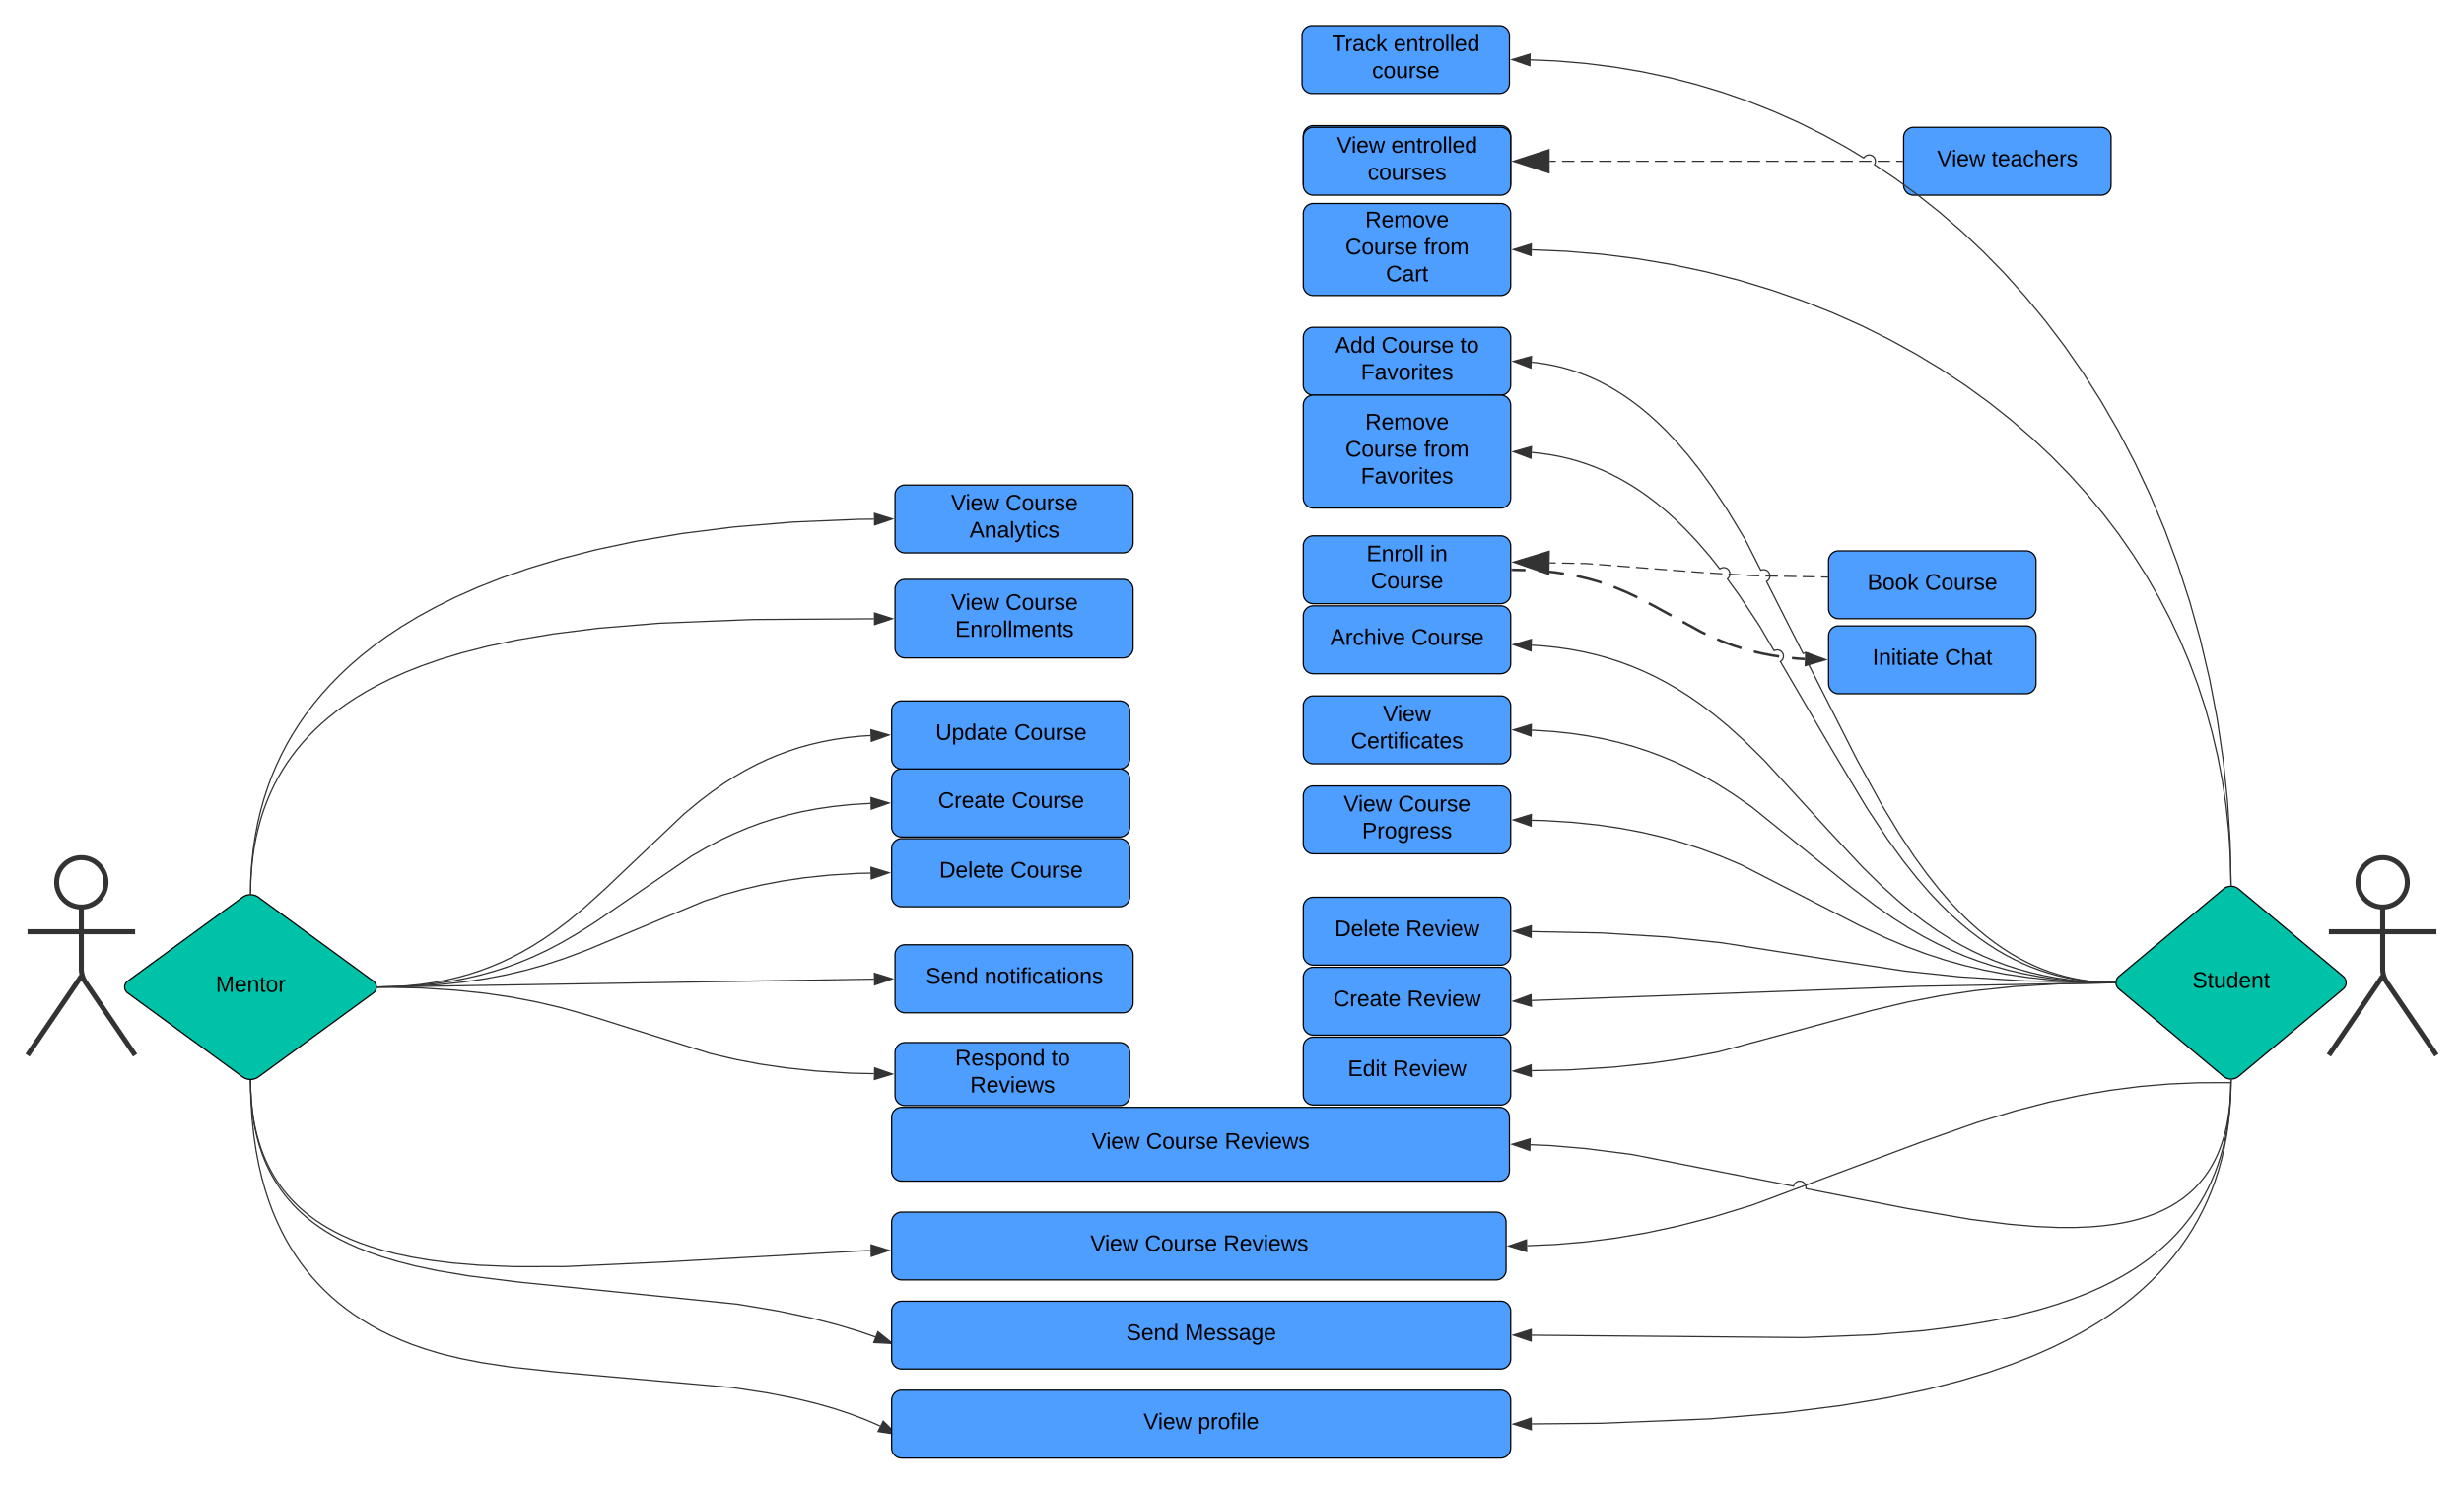 <svg xmlns="http://www.w3.org/2000/svg" xmlns:xlink="http://www.w3.org/1999/xlink" xmlns:lucid="lucid" width="1970.04" height="1189.7"><g transform="translate(-1438 -739.5)" lucid:page-tab-id=".Q4MUjXso07N"><path d="M1000 500h2500v1500H1000z" fill="#fff"/><path d="M1522.77 1445.06c0 10.9-8.85 19.75-19.75 19.75s-19.75-8.84-19.75-19.74c0-10.9 8.84-19.75 19.75-19.75 10.9 0 19.75 8.85 19.75 19.76z" stroke="#333" stroke-width="4" fill="#fff"/><path d="M1503.02 1464.8v49.3a19.48 19.48 0 0 0 3.37 10.97l39.64 58.24m-43.02-63.2l-43.02 63.2m0-98.74h86.04" stroke="#333" stroke-width="4" fill="none"/><path d="M1460 1431.3a6 6 0 0 1 6-6h74.04a6 6 0 0 1 6 6v168a6 6 0 0 1-6 6H1466a6 6 0 0 1-6-6z" fill="none"/><path d="M3362.77 1445.06c0 10.9-8.84 19.75-19.75 19.75-10.9 0-19.75-8.84-19.75-19.74 0-10.9 8.84-19.75 19.75-19.75 10.9 0 19.75 8.85 19.75 19.76z" stroke="#333" stroke-width="4" fill="#fff"/><path d="M3343.02 1464.8v49.3a19.48 19.48 0 0 0 3.37 10.97l39.64 58.24m-43.02-63.2l-43.02 63.2m0-98.74h86.04" stroke="#333" stroke-width="4" fill="none"/><path d="M3300 1431.3a6 6 0 0 1 6-6h74.04a6 6 0 0 1 6 6v168a6 6 0 0 1-6 6H3306a6 6 0 0 1-6-6z" fill="none"/><path d="M1631.83 1457.05a10.95 10.95 0 0 1 12.92 0l91.78 67.05a5.84 5.84 0 0 1 0 9.44l-91.78 67.05a10.95 10.95 0 0 1-12.92 0l-91.78-67.06a5.84 5.84 0 0 1 0-9.44z" stroke="#000" fill="#00c2a8"/><use xlink:href="#a" transform="matrix(1,0,0,1,1585.943,1490.574) translate(24.55 42.1)"/><path d="M2150.9 1362.4a8 8 0 0 1 8-8h174.34a8 8 0 0 1 8 8v38.4a8 8 0 0 1-8 8H2158.9a8 8 0 0 1-8-8z" stroke="#000" fill="#4d9eff"/><use xlink:href="#b" transform="matrix(1,0,0,1,2170.889,1354.405) translate(17.1 31.1)"/><use xlink:href="#c" transform="matrix(1,0,0,1,2170.889,1354.405) translate(76 31.1)"/><path d="M2150.9 1308a8 8 0 0 1 8-8h174.34a8 8 0 0 1 8 8v38.4a8 8 0 0 1-8 8H2158.9a8 8 0 0 1-8-8z" stroke="#000" fill="#4d9eff"/><use xlink:href="#d" transform="matrix(1,0,0,1,2170.889,1300) translate(15.075 31.1)"/><use xlink:href="#c" transform="matrix(1,0,0,1,2170.889,1300) translate(78.025 31.1)"/><path d="M2150.9 1418.15a8 8 0 0 1 8-8h174.34a8 8 0 0 1 8 8v38.4a8 8 0 0 1-8 8H2158.9a8 8 0 0 1-8-8z" stroke="#000" fill="#4d9eff"/><use xlink:href="#e" transform="matrix(1,0,0,1,2170.889,1410.152) translate(18.1 31.1)"/><use xlink:href="#c" transform="matrix(1,0,0,1,2170.889,1410.152) translate(75 31.1)"/><path d="M2150.9 1716.8a8 8 0 0 1 8-8h475.24a8 8 0 0 1 8 8V1755a8 8 0 0 1-8 8H2158.9a8 8 0 0 1-8-8z" stroke="#000" fill="#4d9eff"/><use xlink:href="#f" transform="matrix(1,0,0,1,2170.889,1708.785) translate(138.85 31.1)"/><use xlink:href="#g" transform="matrix(1,0,0,1,2170.889,1708.785) translate(182.4 31.1)"/><use xlink:href="#h" transform="matrix(1,0,0,1,2170.889,1708.785) translate(245.3 31.1)"/><path d="M2153.6 1581.2a8 8 0 0 1 8-8h171.64a8 8 0 0 1 8 8v34.4a8 8 0 0 1-8 8H2161.6a8 8 0 0 1-8-8z" stroke="#000" fill="#4d9eff"/><use xlink:href="#i" transform="matrix(1,0,0,1,2173.593,1573.191) translate(28.025 18.3)"/><use xlink:href="#j" transform="matrix(1,0,0,1,2173.593,1573.191) translate(104.975 18.3)"/><use xlink:href="#h" transform="matrix(1,0,0,1,2173.593,1573.191) translate(40.075 39.9)"/><path d="M2153.6 1210.83a8 8 0 0 1 8-8h174.34a8 8 0 0 1 8 8v46.78a8 8 0 0 1-8 8H2161.6a8 8 0 0 1-8-8z" stroke="#000" fill="#4d9eff"/><use xlink:href="#f" transform="matrix(1,0,0,1,2173.593,1202.834) translate(24.775 24.3)"/><use xlink:href="#k" transform="matrix(1,0,0,1,2173.593,1202.834) translate(68.325 24.3)"/><use xlink:href="#l" transform="matrix(1,0,0,1,2173.593,1202.834) translate(28.1 45.9)"/><path d="M2153.6 1503a8 8 0 0 1 8-8h174.34a8 8 0 0 1 8 8v38.4a8 8 0 0 1-8 8H2161.6a8 8 0 0 1-8-8z" stroke="#000" fill="#4d9eff"/><use xlink:href="#m" transform="matrix(1,0,0,1,2173.593,1495) translate(4.575 31.1)"/><use xlink:href="#n" transform="matrix(1,0,0,1,2173.593,1495) translate(51.575 31.1)"/><path d="M2153.6 1135.37a8 8 0 0 1 8-8h174.34a8 8 0 0 1 8 8v38.24a8 8 0 0 1-8 8H2161.6a8 8 0 0 1-8-8z" stroke="#000" fill="#4d9eff"/><use xlink:href="#f" transform="matrix(1,0,0,1,2173.593,1127.371) translate(24.775 20.3)"/><use xlink:href="#k" transform="matrix(1,0,0,1,2173.593,1127.371) translate(68.325 20.3)"/><use xlink:href="#o" transform="matrix(1,0,0,1,2173.593,1127.371) translate(39.55 41.9)"/><path d="M1638.3 1603.7l.2 9.06.53 8.64.83 7.87 1.06 7.2 1.27 6.67 1.44 6.18 1.6 5.78 1.77 5.42 1.9 5.1 2.04 4.86 2.17 4.6 2.32 4.42 2.44 4.23 2.6 4.08 2.73 3.95 2.9 3.83 3.08 3.72 3.28 3.65 3.5 3.57 3.74 3.52 4.02 3.46 4.34 3.44 4.7 3.4 5.1 3.4 5.6 3.4 6.2 3.4 6.9 3.4 7.73 3.45 8.8 3.48 10.18 3.54 12 3.6 14.5 3.73 18.32 3.87 24.83 4.17 40.75 5.04 173.8 17.53 32.68 5.5 25.58 5.4 21.3 5.47 18.32 5.52 12.42 4.32" stroke="#333" stroke-linejoin="round" fill="none"/><path d="M1638.3 1603.2l.47-.03v.54l-.94.03v-.56z" stroke="#333" stroke-width=".05" fill="#333"/><path d="M2151.58 1813.83l-14.98-.74 3.3-8.67z" stroke="#333" fill="#333"/><path d="M1638.3 1453.93l.2-9.93.62-9.7.95-9.06 1.25-8.5 1.53-8.03 1.8-7.6 2-7.24 2.25-6.9 2.47-6.64 2.68-6.4 2.9-6.15 3.13-5.98 3.35-5.82 3.6-5.66 3.85-5.55 4.13-5.44 4.44-5.35 4.75-5.28 5.1-5.22 5.53-5.18 5.97-5.15 6.48-5.13 7.05-5.13 7.7-5.13 8.5-5.13 9.36-5.15 10.4-5.17 11.65-5.18 13.15-5.2 14.97-5.2 17.24-5.2 20.1-5.15 23.87-5.06 28.95-4.87 36.32-4.56 48.33-4 74.76-2.97 97.08-.6" stroke="#333" stroke-linejoin="round" fill="none"/><path d="M1638.78 1453.93v.54l-.5-.03-.46.03v-.56z" stroke="#333" stroke-width=".05" fill="#333"/><path d="M2151.47 1234.23l-14.23 4.72-.06-9.27z" stroke="#333" fill="#333"/><path d="M1638.3 1603.7l.33 15.77.92 14.68 1.4 13.33 1.8 12.17 2.12 11.2 2.42 10.32 2.66 9.6 2.9 8.92 3.1 8.36 3.32 7.85 3.48 7.42 3.67 7.02 3.84 6.66 4.03 6.35 4.2 6.06 4.42 5.8 4.6 5.6 4.84 5.35 5.06 5.17 5.32 5 5.6 4.83 5.9 4.68 6.26 4.54 6.62 4.4 7.04 4.26 7.52 4.13 8.04 4 8.65 3.84 9.34 3.7 10.13 3.5 11.02 3.34 4.17 1.13 13.2 3.17 16.63 3.26 22.7 3.46 38.3 4.16 139.95 12.38 27.67 4.22 21.23 4.17 17.44 4.18 14.85 4.23 12.94 4.3 11.5 4.35 10.3 4.4 1.9.9" stroke="#333" stroke-linejoin="round" fill="none"/><path d="M1638.3 1603.2l.47-.03v.53l-.94.02v-.55z" stroke="#333" stroke-width=".05" fill="#333"/><path d="M2154.85 1886.48l-14.83-2.25 4.15-8.3z" stroke="#333" fill="#333"/><path d="M1739.94 1528.8l16.54-.33 15.36-.96 14.02-1.46 12.95-1.9 12.1-2.32 11.42-2.67 10.93-3.06 10.6-3.44 10.4-3.88 10.4-4.37 10.66-5 11.25-5.9 12.5-7.22 15.58-9.9 76.14-52.24 12.5-7.23 11.25-5.87 10.64-5 10.4-4.4 10.42-3.86 10.6-3.44 10.92-3.05 11.42-2.68 12.1-2.3 12.94-1.9 14.02-1.48 15.36-.96.67-.02" stroke="#333" stroke-linejoin="round" fill="none"/><path d="M1739.96 1529.28l-.57.02.03-.48-.04-.47.54-.02z" stroke="#333" stroke-width=".05" fill="#333"/><path d="M2148.77 1381.64l-14.17 4.93-.2-9.27z" stroke="#333" fill="#333"/><path d="M1739.94 1528.8l26.06-.52 22.62-1.4 19.8-2.1 17.72-2.6 16.33-3.1 15.47-3.64 15.2-4.24 15.73-5.12 18.05-6.73 94.04-39.26 15.73-5.13 15.2-4.24 15.45-3.63 16.33-3.1 17.74-2.62 19.78-2.07 22.62-1.4 10.2-.2" stroke="#333" stroke-linejoin="round" fill="none"/><path d="M1739.96 1529.28l-.57.02.03-.48-.04-.47.54-.02z" stroke="#333" stroke-width=".05" fill="#333"/><path d="M2148.77 1437.4l-14.17 4.9-.2-9.26z" stroke="#333" fill="#333"/><path d="M1739.94 1528.8l12.13-.24 11.7-.74 10.92-1.14 10.26-1.52 9.75-1.86 9.33-2.18 8.97-2.5 8.7-2.83 8.52-3.18 8.4-3.53 8.37-3.95 8.42-4.4 8.6-4.98 8.94-5.67 9.5-6.6 10.42-7.93 12.22-10.13 16.82-15.2 62.8-59.66 12.22-10.13 10.44-7.93 9.48-6.6 8.94-5.67 8.6-4.97 8.43-4.4 8.38-3.95 8.4-3.53 8.52-3.17 8.7-2.83 8.97-2.5 9.3-2.18 9.76-1.86 10.28-1.52 10.92-1.14 7.95-.5" stroke="#333" stroke-linejoin="round" fill="none"/><path d="M1739.96 1529.28l-.57.02.03-.48-.04-.47.54-.02z" stroke="#333" stroke-width=".05" fill="#333"/><path d="M2148.77 1327.25l-14.12 5.07-.28-9.27z" stroke="#333" fill="#333"/><path d="M1638.3 1453.93l.25-12.04.75-11.87 1.18-11.27 1.6-10.74 1.95-10.3 2.32-9.88 2.66-9.53 3-9.2 3.33-8.96 3.66-8.7 4-8.5 4.35-8.34 4.72-8.18 5.1-8.05 5.54-7.95 5.98-7.87 6.46-7.8 6.98-7.76 7.57-7.74 8.2-7.7 8.95-7.72 9.75-7.72 10.66-7.74 11.7-7.77 12.86-7.78 14.22-7.8 15.78-7.84 17.57-7.82 19.65-7.77 22.1-7.7 24.93-7.5 28.25-7.26 32.12-6.8 36.58-6.18 41.65-5.24 47.2-3.94 52.86-2.2 11.97-.12" stroke="#333" stroke-linejoin="round" fill="none"/><path d="M1638.78 1453.93v.54l-.5-.03-.46.03v-.56z" stroke="#333" stroke-width=".05" fill="#333"/><path d="M2151.47 1154.5l-14.2 4.8-.1-9.28z" stroke="#333" fill="#333"/><path d="M1638.3 1603.7l.18 8.46.5 8.15.8 7.47 1 6.88 1.22 6.38 1.4 5.94 1.55 5.56 1.7 5.24 1.83 4.94 1.98 4.7 2.1 4.48 2.23 4.27 2.36 4.1 2.5 3.95 2.66 3.8 2.8 3.7 2.97 3.6 3.14 3.5 3.35 3.4 3.55 3.36 3.8 3.28 4.1 3.23 4.37 3.2 4.73 3.13 5.13 3.1 5.58 3.07 6.12 3.03 6.74 3 7.48 2.96 8.37 2.9 9.45 2.86 10.8 2.77 12.47 2.63 14.65 2.47 17.6 2.22 21.8 1.8 28.22 1.16 40.05-.06 79.85-3.66 159.9-9.03 4.64-.05" stroke="#333" stroke-linejoin="round" fill="none"/><path d="M1638.3 1603.2l.47-.03v.54l-.94.03v-.56z" stroke="#333" stroke-width=".05" fill="#333"/><path d="M2148.77 1739.4l-14.2 4.8-.1-9.26z" stroke="#333" fill="#333"/><path d="M1739.94 1528.83l33.95.68 28.1 1.76 23.93 2.5 21.26 3.14 19.84 3.8 19.84 4.64 22.68 6.36 96.1 30.17 19.82 4.66 19.85 3.8 21.27 3.12 23.93 2.5 28.1 1.75 18.08.37" stroke="#333" stroke-linejoin="round" fill="none"/><path d="M1739.96 1528.35l-.02.95h-.55l.03-.48-.04-.48z" stroke="#333" stroke-width=".05" fill="#333"/><path d="M2151.47 1598.37l-14.35 4.34.2-9.26z" stroke="#333" fill="#333"/><path d="M2150.9 1633a8 8 0 0 1 8-8h477.94a8 8 0 0 1 8 8v42.98a8 8 0 0 1-8 8H2158.9a8 8 0 0 1-8-8z" stroke="#000" fill="#4d9eff"/><use xlink:href="#f" transform="matrix(1,0,0,1,2170.889,1625) translate(139.85 33.1)"/><use xlink:href="#g" transform="matrix(1,0,0,1,2170.889,1625) translate(183.4 33.1)"/><use xlink:href="#h" transform="matrix(1,0,0,1,2170.889,1625) translate(246.3 33.1)"/><path d="M3215.65 1450.44a9.57 9.57 0 0 1 12.28 0l83.47 69.74a6.68 6.68 0 0 1 0 10.26l-83.47 69.74a9.57 9.57 0 0 1-12.28 0l-83.47-69.74a6.68 6.68 0 0 1 0-10.26z" stroke="#000" fill="#00c2a8"/><use xlink:href="#p" transform="matrix(1,0,0,1,3173.912,1485.307) translate(17 44.1)"/><path d="M2480 1009.23a8 8 0 0 1 8-8h149.84a8 8 0 0 1 8 8v38.23a8 8 0 0 1-8 8H2488a8 8 0 0 1-8-8z" stroke="#000" fill="#4d9eff"/><use xlink:href="#q" transform="matrix(1,0,0,1,2500,1001.229) translate(5.55 20.3)"/><use xlink:href="#g" transform="matrix(1,0,0,1,2500,1001.229) translate(42.55 20.3)"/><use xlink:href="#j" transform="matrix(1,0,0,1,2500,1001.229) translate(105.45 20.3)"/><use xlink:href="#r" transform="matrix(1,0,0,1,2500,1001.229) translate(26.075 41.9)"/><path d="M2480 1063.46a8 8 0 0 1 8-8h149.84a8 8 0 0 1 8 8v74.34a8 8 0 0 1-8 8H2488a8 8 0 0 1-8-8z" stroke="#000" fill="#4d9eff"/><use xlink:href="#s" transform="matrix(1,0,0,1,2500,1055.465) translate(29.55 27.5)"/><use xlink:href="#g" transform="matrix(1,0,0,1,2500,1055.465) translate(13.6 49.1)"/><use xlink:href="#t" transform="matrix(1,0,0,1,2500,1055.465) translate(76.5 49.1)"/><use xlink:href="#r" transform="matrix(1,0,0,1,2500,1055.465) translate(26.075 70.7)"/><path d="M2480 848a8 8 0 0 1 8-8h149.84a8 8 0 0 1 8 8v38.24a8 8 0 0 1-8 8H2488a8 8 0 0 1-8-8z" stroke="#000" fill="#4d9eff"/><use xlink:href="#q" transform="matrix(1,0,0,1,2500,840) translate(5.55 20.3)"/><use xlink:href="#g" transform="matrix(1,0,0,1,2500,840) translate(42.55 20.3)"/><use xlink:href="#j" transform="matrix(1,0,0,1,2500,840) translate(105.45 20.3)"/><use xlink:href="#u" transform="matrix(1,0,0,1,2500,840) translate(46.05 41.9)"/><path d="M2480 910.24a8 8 0 0 1 8-8h149.84a8 8 0 0 1 8 8v57.55a8 8 0 0 1-8 8H2488a8 8 0 0 1-8-8z" stroke="#000" fill="#4d9eff"/><use xlink:href="#s" transform="matrix(1,0,0,1,2500,902.236) translate(29.55 19)"/><use xlink:href="#g" transform="matrix(1,0,0,1,2500,902.236) translate(13.6 40.6)"/><use xlink:href="#t" transform="matrix(1,0,0,1,2500,902.236) translate(76.5 40.6)"/><use xlink:href="#u" transform="matrix(1,0,0,1,2500,902.236) translate(46.05 62.2)"/><path d="M2900 1188a8 8 0 0 1 8-8h149.84a8 8 0 0 1 8 8v38.24a8 8 0 0 1-8 8H2908a8 8 0 0 1-8-8z" stroke="#000" fill="#4d9eff"/><use xlink:href="#v" transform="matrix(1,0,0,1,2920,1180) translate(11.05 31.1)"/><use xlink:href="#c" transform="matrix(1,0,0,1,2920,1180) translate(57.05 31.1)"/><path d="M2480 1176a8 8 0 0 1 8-8h149.84a8 8 0 0 1 8 8v38.24a8 8 0 0 1-8 8H2488a8 8 0 0 1-8-8z" stroke="#000" fill="#4d9eff"/><use xlink:href="#w" transform="matrix(1,0,0,1,2500,1168) translate(30.6 20.3)"/><use xlink:href="#x" transform="matrix(1,0,0,1,2500,1168) translate(81.45 20.3)"/><use xlink:href="#c" transform="matrix(1,0,0,1,2500,1168) translate(34.05 41.9)"/><path d="M2480 1232a8 8 0 0 1 8-8h149.84a8 8 0 0 1 8 8v38.24a8 8 0 0 1-8 8H2488a8 8 0 0 1-8-8z" stroke="#000" fill="#4d9eff"/><use xlink:href="#y" transform="matrix(1,0,0,1,2500,1224) translate(1.6 31.1)"/><use xlink:href="#c" transform="matrix(1,0,0,1,2500,1224) translate(66.5 31.1)"/><path d="M2480 1521a8 8 0 0 1 8-8h149.84a8 8 0 0 1 8 8v38.24a8 8 0 0 1-8 8H2488a8 8 0 0 1-8-8z" stroke="#000" fill="#4d9eff"/><use xlink:href="#b" transform="matrix(1,0,0,1,2500,1513) translate(4.125 31.1)"/><use xlink:href="#z" transform="matrix(1,0,0,1,2500,1513) translate(63.025 31.1)"/><path d="M2480 1576.88a8 8 0 0 1 8-8h149.84a8 8 0 0 1 8 8v38.24a8 8 0 0 1-8 8H2488a8 8 0 0 1-8-8z" stroke="#000" fill="#4d9eff"/><use xlink:href="#A" transform="matrix(1,0,0,1,2500,1568.882) translate(15.6 31.1)"/><use xlink:href="#z" transform="matrix(1,0,0,1,2500,1568.882) translate(51.55 31.1)"/><path d="M2480 1465a8 8 0 0 1 8-8h149.84a8 8 0 0 1 8 8v38.24a8 8 0 0 1-8 8H2488a8 8 0 0 1-8-8z" stroke="#000" fill="#4d9eff"/><use xlink:href="#e" transform="matrix(1,0,0,1,2500,1457) translate(5.125 31.1)"/><use xlink:href="#z" transform="matrix(1,0,0,1,2500,1457) translate(62.025 31.1)"/><path d="M2480 1376a8 8 0 0 1 8-8h149.84a8 8 0 0 1 8 8v38.24a8 8 0 0 1-8 8H2488a8 8 0 0 1-8-8z" stroke="#000" fill="#4d9eff"/><use xlink:href="#f" transform="matrix(1,0,0,1,2500,1368) translate(12.275 20.3)"/><use xlink:href="#k" transform="matrix(1,0,0,1,2500,1368) translate(55.825 20.3)"/><use xlink:href="#B" transform="matrix(1,0,0,1,2500,1368) translate(27.05 41.9)"/><path d="M2900 1248a8 8 0 0 1 8-8h149.84a8 8 0 0 1 8 8v38.24a8 8 0 0 1-8 8H2908a8 8 0 0 1-8-8z" stroke="#000" fill="#4d9eff"/><use xlink:href="#C" transform="matrix(1,0,0,1,2920,1240) translate(15.075 31.1)"/><use xlink:href="#D" transform="matrix(1,0,0,1,2920,1240) translate(72.975 31.1)"/><path d="M2150.9 1788a8 8 0 0 1 8-8h478.94a8 8 0 0 1 8 8v38.24a8 8 0 0 1-8 8H2158.9a8 8 0 0 1-8-8z" stroke="#000" fill="#4d9eff"/><use xlink:href="#m" transform="matrix(1,0,0,1,2170.889,1780) translate(167.525 31.1)"/><use xlink:href="#E" transform="matrix(1,0,0,1,2170.889,1780) translate(214.525 31.1)"/><path d="M2480 1304a8 8 0 0 1 8-8h149.84a8 8 0 0 1 8 8v38.24a8 8 0 0 1-8 8H2488a8 8 0 0 1-8-8z" stroke="#000" fill="#4d9eff"/><use xlink:href="#F" transform="matrix(1,0,0,1,2500,1296) translate(43.725 20.3)"/><use xlink:href="#G" transform="matrix(1,0,0,1,2500,1296) translate(18.1 41.9)"/><path d="M2647.34 1195.14l10.3.2m10.3.58l2.9.18 10.27 1.08 7.33 1.08m10.15 1.84l.5.1 8.12 1.9 7.8 2.18 3.5 1.13m9.72 3.44l2.1.8 8.1 3.4 8.68 4.08m9.14 4.77l4.22 2.2 13.9 7.65m9.03 4.97l14.83 8.16 3.34 1.57m9.4 4.25l4.54 1.9 7.7 2.88 7.12 2.3m9.94 2.74l6.5 1.52 8.64 1.64 5.1.76m10.23 1.25l4.26.43 6 .38" stroke="#333" stroke-width="2" stroke-linejoin="round" fill="none"/><path d="M2647.4 1194.16l-.05 1.95h-1v-1.96z" stroke="#333" stroke-width=".05" fill="#333"/><path d="M2896.27 1267l-14.4 4.18.3-9.27z" stroke="#333" stroke-width="2" fill="#333"/><path d="M2480 849.33a8 8 0 0 1 8-8h149.85a8 8 0 0 1 8 8v38.23a8 8 0 0 1-8 8H2488a8 8 0 0 1-8-8z" stroke="#000" fill="#4d9eff"/><use xlink:href="#f" transform="matrix(1,0,0,1,2500.005,841.327) translate(6.8 20.3)"/><use xlink:href="#H" transform="matrix(1,0,0,1,2500.005,841.327) translate(50.35 20.3)"/><use xlink:href="#I" transform="matrix(1,0,0,1,2500.005,841.327) translate(31.525 41.9)"/><path d="M2479 768a8 8 0 0 1 8-8h149.84a8 8 0 0 1 8 8v38.24a8 8 0 0 1-8 8H2487a8 8 0 0 1-8-8z" stroke="#000" fill="#4d9eff"/><use xlink:href="#J" transform="matrix(1,0,0,1,2499,760) translate(3.95 20.3)"/><use xlink:href="#H" transform="matrix(1,0,0,1,2499,760) translate(53.2 20.3)"/><use xlink:href="#K" transform="matrix(1,0,0,1,2499,760) translate(36.025 41.9)"/><path d="M2960 849.33a8 8 0 0 1 8-8h149.84a8 8 0 0 1 8 8v38.23a8 8 0 0 1-8 8H2968a8 8 0 0 1-8-8z" stroke="#000" fill="#4d9eff"/><use xlink:href="#f" transform="matrix(1,0,0,1,2980,841.327) translate(6.75 31.1)"/><use xlink:href="#L" transform="matrix(1,0,0,1,2980,841.327) translate(50.3 31.1)"/><path d="M2150.9 1859.2a8 8 0 0 1 8-8h478.94a8 8 0 0 1 8 8v38.25a8 8 0 0 1-8 8H2158.9a8 8 0 0 1-8-8z" stroke="#000" fill="#4d9eff"/><use xlink:href="#f" transform="matrix(1,0,0,1,2170.889,1851.215) translate(181.3 31.1)"/><use xlink:href="#M" transform="matrix(1,0,0,1,2170.889,1851.215) translate(224.85 31.1)"/><path d="M2899 1200.97l-4.95-.1m-4.94-.1l-9.87-.17m-4.94-.1l-9.9-.18m-4.93-.1l-9.88-.18m-4.95-.1l-5.07-.1-4.8-.3m-4.94-.3l-9.87-.62m-4.93-.3l-9.86-.64m-4.93-.3l-3.5-.23-6.36-.5m-4.94-.38l-9.85-.77m-4.92-.38l-9.85-.77m-4.93-.38l-9.85-.77m-4.93-.38l-9.86-.77m-4.92-.38l-9.86-.77m-4.92-.38l-5.3-.42-4.57-.08m-4.95-.1l-9.88-.18m-4.94-.1l-4.94-.1" stroke="#333" stroke-linejoin="round" fill="none"/><path d="M2899.5 1200.5v.95h-.53l.02-.96z" stroke="#333" stroke-width=".05" fill="#333"/><path d="M2647.96 1189l28.7-8.72-.35 18.53z" stroke="#333" fill="#333"/><path d="M2959 868.45h-4.95m-4.95 0h-9.9m-4.94 0h-9.9m-4.94 0h-9.9m-4.95 0h-9.9m-4.94 0h-9.9m-4.94 0h-9.9m-4.95 0h-9.9m-4.94 0h-9.9m-4.94 0h-9.9m-4.94 0h-9.9m-4.94 0h-9.9m-4.94 0h-9.9m-4.95 0h-9.9m-4.95 0h-9.9m-4.94 0h-9.88m-4.95 0h-9.9m-4.94 0h-9.9m-4.95 0h-9.9m-4.94 0H2677" stroke="#333" stroke-linejoin="round" fill="none"/><path d="M2959.5 868.92h-.52v-.95h.52z" stroke="#333" stroke-width=".05" fill="#333"/><path d="M2647.96 868.45l28.53-9.28v18.55z" stroke="#333" fill="#333"/><path d="M1739.94 1528.8l396.77-6.34" stroke="#333" stroke-linejoin="round" fill="none"/><path d="M1739.96 1529.3h-.57l.03-.48-.04-.48h.54z" stroke="#333" stroke-width=".05" fill="#333"/><path d="M2151.47 1522.23l-14.18 4.86-.16-9.28z" stroke="#333" fill="#333"/><path d="M3221.78 1603.4l-.25 11.85-.72 11.54-1.13 10.83-1.5 10.23-1.86 9.7-2.15 9.25-2.47 8.84-2.75 8.48-3.04 8.16-3.32 7.9-3.6 7.64-3.9 7.44-4.2 7.26-4.5 7.1-4.85 7-5.2 6.86-5.62 6.78-6.04 6.7-6.52 6.67-7.06 6.63-7.65 6.6-8.33 6.6-9.1 6.6-9.97 6.63-11 6.63-12.15 6.7-13.55 6.7-15.2 6.76-17.15 6.78-19.55 6.8-22.5 6.78-26.18 6.7-30.95 6.57-37.3 6.28-46.2 5.8-59.92 4.97-86.46 3.5-55.2.5" stroke="#333" stroke-linejoin="round" fill="none"/><path d="M3222.25 1603.44l-.95-.02v-.55l.5.04.46-.03z" stroke="#333" stroke-width=".05" fill="#333"/><path d="M2647.96 1878.32l14.22-4.77.1 9.27z" stroke="#333" fill="#333"/><path d="M3221.78 1603.4l-.22 10.36-.62 9.98-.97 9.25-1.27 8.6-1.54 8.08-1.78 7.6-2 7.16-2.2 6.8-2.42 6.5-2.6 6.2-2.8 5.95-3 5.73-3.22 5.55-3.4 5.38-3.65 5.24-3.9 5.1-4.13 5-4.42 4.92-4.73 4.83-5.07 4.76-5.46 4.72-5.9 4.67-6.4 4.63-6.94 4.6-7.6 4.6-8.33 4.6-9.22 4.56-10.26 4.56-11.5 4.55-13.04 4.54-14.9 4.5-17.27 4.42-20.33 4.3-24.45 4.13-30.3 3.8-39.4 3.26-56.57 2.28-217.26-1.88" stroke="#333" stroke-linejoin="round" fill="none"/><path d="M3222.25 1603.44l-.95-.02v-.55l.5.04.46-.03z" stroke="#333" stroke-width=".05" fill="#333"/><path d="M2647.96 1807.13l14.3-4.5-.08 9.26z" stroke="#333" fill="#333"/><path d="M3221.23 1605.3l-24.68.03-24.22 1.03-23.63 2-23.46 3-23.77 4.04-24.73 5.3-26.82 6.92-31.32 9.5-45.35 15.96-134.5 50.15-31.82 9.67-27.36 7.06-25.32 5.42-24.4 4.15-24.18 3.08-24.42 2.08-22.23.95" stroke="#333" stroke-linejoin="round" fill="none"/><path d="M3221.22 1605.3h.5" stroke="#333" fill="none"/><path d="M2644.26 1735.88l14.18-4.87.15 9.28z" stroke="#333" fill="#333"/><path d="M3221.78 1603.4l-.18 8.68-.5 8.1-.76 7.25-.97 6.52-1.12 5.9-1.26 5.4-1.4 4.96-1.48 4.58-1.58 4.24-1.66 3.95-1.74 3.7-1.82 3.48-1.9 3.3-1.97 3.1-2.06 2.97-2.16 2.82-2.23 2.7-2.33 2.6-2.44 2.5-2.56 2.4-2.7 2.32-2.83 2.25-3 2.18-3.17 2.12-3.4 2.04-3.6 2-3.9 1.92-4.18 1.87-4.56 1.8-4.96 1.72-5.45 1.64-6.03 1.54-6.73 1.43-7.57 1.28-8.63 1.08-9.96.83-11.66.48h-14l-17.22-.74-22.14-1.88-30.62-3.9-50.98-8.77-80.53-15.8c.54-2.7-1.23-5.34-3.94-5.87-2.7-.53-5.33 1.24-5.86 3.95l-129.17-25.35-37.22-4.75-28-2.37-15.93-.68" stroke="#333" stroke-linejoin="round" fill="none"/><path d="M3222.25 1603.44l-.95-.02v-.55l.5.04.46-.03z" stroke="#333" stroke-width=".05" fill="#333"/><path d="M2646.96 1654.53l14.37-4.3-.22 9.27z" stroke="#333" fill="#333"/><path d="M3128.77 1525.32l-45 .9-36.24 2.25-30.5 3.2-27.18 4-26.08 4.98-28.6 6.73-123.33 33.28-26.08 4.97-27.18 4-30.5 3.2-36.23 2.26-29.13.57" stroke="#333" stroke-linejoin="round" fill="none"/><path d="M3129.28 1525.3l.04.48h-.56l-.02-.94h.58z" stroke="#333" stroke-width=".05" fill="#333"/><path d="M2647.96 1595.97l14.17-4.92.18 9.27z" stroke="#333" fill="#333"/><path d="M3128.77 1525.32l-157.5 2.88-308.56 11.32" stroke="#333" stroke-linejoin="round" fill="none"/><path d="M3129.28 1525.3l.04.48h-.56v-.94h.56z" stroke="#333" stroke-width=".05" fill="#333"/><path d="M2647.96 1540.06l14.08-5.16.34 9.27z" stroke="#333" fill="#333"/><path d="M3128.77 1525.3l-71.6-1.4-51.75-3.2-44.23-4.65-61.6-9.33-85.18-13.34-44.22-4.64-51.75-3.2-55.73-1.1" stroke="#333" stroke-linejoin="round" fill="none"/><path d="M3129.32 1524.83l-.05.48.05.48h-.58l.02-.96z" stroke="#333" stroke-width=".05" fill="#333"/><path d="M2647.96 1484.15l14.35-4.36-.17 9.26z" stroke="#333" fill="#333"/><path d="M3128.77 1525.3l-16.78-.35-15.8-1-14.58-1.52-13.6-2-12.8-2.44-12.16-2.86-11.65-3.26-11.28-3.66-11.05-4.1-10.93-4.6-10.97-5.17-11.2-5.86-11.7-6.78-12.65-8.03-14.48-10.08-19.06-14.52-79.6-64.3-14.48-10.07-12.64-8.03-11.7-6.76-11.2-5.86-11-5.17-10.92-4.58-11.04-4.1-11.3-3.68-11.65-3.25-12.15-2.86-12.8-2.44-13.6-2-14.6-1.54-15.78-1h-.9" stroke="#333" stroke-linejoin="round" fill="none"/><path d="M3129.32 1524.83l-.05.48.05.48h-.58l.02-.96z" stroke="#333" stroke-width=".05" fill="#333"/><path d="M2647.96 1323.15l14.36-4.34-.2 9.28z" stroke="#333" fill="#333"/><path d="M3128.77 1525.3l-12.57-.26-12.22-.77-11.5-1.2-10.92-1.62-10.4-1.98-10-2.35-9.67-2.7-9.42-3.05-9.22-3.43-9.1-3.82-9.04-4.26-9.07-4.74-9.18-5.3-9.4-5.98-9.78-6.8-10.34-7.84-11.23-9.3-12.74-11.5-15.78-15.47-27.94-30-50.9-55.6-15.76-15.47-12.74-11.5-11.22-9.28-10.34-7.85-9.77-6.8-9.4-5.97-9.18-5.3-9.08-4.75-9.05-4.24-9.1-3.83-9.22-3.43-9.4-3.05-9.67-2.7-10-2.35-10.4-1.98-10.9-1.6-11.52-1.22-8.92-.56" stroke="#333" stroke-linejoin="round" fill="none"/><path d="M3129.32 1524.83l-.05.48.05.48h-.58l.03-.96z" stroke="#333" stroke-width=".05" fill="#333"/><path d="M2647.96 1255l14.4-4.2-.28 9.26z" stroke="#333" fill="#333"/><path d="M3128.77 1525.3l-25.65-.53-22.85-1.42-20.34-2.14-18.44-2.7-17.04-3.25-16.02-3.76-15.4-4.3-15.2-4.95-15.54-5.78-16.78-7.06-20.4-9.62-95.03-48.77-16.78-7.05-15.54-5.78-15.2-4.94-15.4-4.3-16.03-3.76-17.03-3.24-18.44-2.72-20.34-2.12-22.84-1.43-9.78-.2" stroke="#333" stroke-linejoin="round" fill="none"/><path d="M3129.32 1524.83l-.05.48.05.48h-.58l.02-.96z" stroke="#333" stroke-width=".05" fill="#333"/><path d="M2647.96 1395.15l14.36-4.34-.2 9.28z" stroke="#333" fill="#333"/><path d="M3128.77 1525.3l-7.93-.17-8.08-.5-7.8-.82-7.52-1.1-7.32-1.4-7.15-1.68-7-1.96-6.93-2.24-6.84-2.55-6.82-2.86-6.8-3.2-6.84-3.58-6.9-3.98-7-4.45-7.17-5-7.36-5.58-7.6-6.3-7.97-7.17-8.4-8.24-8.98-9.56-9.77-11.34-10.9-13.78-12.7-17.48-16-24.15-27.34-45.53-42.2-72.15c2.4-1.4 3.2-4.46 1.8-6.84-1.4-2.38-4.46-3.2-6.84-1.8l-11.78-20.13-16-24.15-9.55-13.18.15-.12c2.17-1.7 2.55-4.85.84-7.02-1.7-2.17-4.85-2.54-7.02-.84l-8-10.1-9.78-11.34-8.98-9.57-8.4-8.23-7.96-7.17-7.62-6.3-7.35-5.6-7.16-4.98-7.02-4.45-6.9-3.98-6.84-3.58-6.8-3.2-6.82-2.87-6.85-2.54-6.9-2.25-7.03-1.96-7.15-1.68-7.33-1.4-7.53-1.1-7.78-.82h-.15" stroke="#333" stroke-linejoin="round" fill="none"/><path d="M3129.32 1524.83l-.05.48.05.48h-.58l.03-.96z" stroke="#333" stroke-width=".05" fill="#333"/><path d="M2647.96 1100.7l14.44-4.04-.38 9.26z" stroke="#333" fill="#333"/><path d="M3128.77 1525.3l-6.73-.14-6.97-.44-6.76-.7-6.57-.98-6.43-1.23-6.3-1.47-6.22-1.73-6.16-2-6.12-2.28-6.1-2.57-6.14-2.9-6.18-3.22-6.24-3.6-6.35-4.04-6.5-4.52-6.68-5.07-6.9-5.7-7.2-6.48-7.53-7.4-8-8.5-8.56-9.93-9.3-11.77-10.33-14.23-11.8-17.8-14.27-23.62-19.6-35.78-38.68-76.18c2.47-1.25 3.45-4.26 2.2-6.72s-4.26-3.44-6.72-2.2l-29.28-57.63c2.46-1.25 3.45-4.26 2.2-6.72-1.26-2.46-4.26-3.44-6.73-2.2l-12.64-24.88-14.26-23.6-11.8-17.82-10.34-14.23-9.3-11.75-8.56-9.93-8-8.52-7.54-7.4-7.18-6.46-6.9-5.72-6.68-5.06-6.5-4.52-6.34-4.03-6.25-3.6-6.17-3.24-6.13-2.9-6.1-2.56-6.13-2.28-6.16-2-6.22-1.74-6.3-1.48-6.44-1.22-6.57-.97-4.6-.5" stroke="#333" stroke-linejoin="round" fill="none"/><path d="M3129.32 1524.83l-.05.48.05.48h-.58l.03-.96z" stroke="#333" stroke-width=".05" fill="#333"/><path d="M2647.96 1028.43l14.47-3.92-.46 9.27z" stroke="#333" fill="#333"/><path d="M3221.78 1447.2l-.7-33.58-2.12-33.68-3.5-33.2-4.8-32.62-6.1-31.92-7.3-31.15-8.45-30.28-9.52-29.34-10.54-28.34-11.47-27.3-12.33-26.2-13.1-25.08-13.83-23.95-14.46-22.8-15.06-21.67-15.6-20.54-16.06-19.42-16.5-18.34-16.92-17.27-17.28-16.24-17.63-15.23-17.98-14.24-18.28-13.3-15.63-10.37.1-.13c1.42-2.36.66-5.43-1.7-6.86-2.36-1.43-5.43-.68-6.86 1.68l-13.4-8.1-19.23-10.58-19.53-9.7-19.9-8.85-20.22-8.02-20.6-7.17-21.02-6.34-21.45-5.52-21.9-4.66-22.42-3.78-22.96-2.9-23.57-1.98-20.2-.85" stroke="#333" stroke-linejoin="round" fill="none"/><path d="M3222.26 1447.74l-.47-.03-.5.04v-.55l.95-.03z" stroke="#333" stroke-width=".05" fill="#333"/><path d="M2646.96 787.15l14.35-4.38-.16 9.27z" stroke="#333" fill="#333"/><path d="M3221.78 1447.2l-.45-21.3-1.33-21.2-2.17-20.67-2.98-20.17-3.76-19.7-4.53-19.3-5.27-18.9-6.02-18.52-6.76-18.17-7.5-17.86-8.26-17.53-9.02-17.23-9.78-16.95-10.57-16.66-11.38-16.37-12.2-16.06-13.04-15.75-13.9-15.43-14.78-15.1-15.7-14.73-16.6-14.34-17.53-13.9-18.5-13.43-19.43-12.9-20.4-12.36-21.33-11.72-22.26-11.06-23.18-10.33-24.07-9.53-24.92-8.67-25.7-7.76-26.46-6.77-27.13-5.77-27.75-4.7-28.27-3.56-28.74-2.4-27.42-1.16" stroke="#333" stroke-linejoin="round" fill="none"/><path d="M3222.26 1447.74l-.47-.03-.5.04v-.54l.95-.02z" stroke="#333" stroke-width=".05" fill="#333"/><path d="M2647.96 939.04l14.33-4.44-.14 9.27z" stroke="#333" fill="#333"/><defs><path d="M240 0l2-218c-23 76-54 145-80 218h-23L58-218 59 0H30v-248h44l77 211c21-75 51-140 76-211h43V0h-30" id="N"/><path d="M100-194c63 0 86 42 84 106H49c0 40 14 67 53 68 26 1 43-12 49-29l28 8c-11 28-37 45-77 45C44 4 14-33 15-96c1-61 26-98 85-98zm52 81c6-60-76-77-97-28-3 7-6 17-6 28h103" id="O"/><path d="M117-194c89-4 53 116 60 194h-32v-121c0-31-8-49-39-48C34-167 62-67 57 0H25l-1-190h30c1 10-1 24 2 32 11-22 29-35 61-36" id="P"/><path d="M59-47c-2 24 18 29 38 22v24C64 9 27 4 27-40v-127H5v-23h24l9-43h21v43h35v23H59v120" id="Q"/><path d="M100-194c62-1 85 37 85 99 1 63-27 99-86 99S16-35 15-95c0-66 28-99 85-99zM99-20c44 1 53-31 53-75 0-43-8-75-51-75s-53 32-53 75 10 74 51 75" id="R"/><path d="M114-163C36-179 61-72 57 0H25l-1-190h30c1 12-1 29 2 39 6-27 23-49 58-41v29" id="S"/><g id="a"><use transform="matrix(0.05,0,0,0.05,0,0)" xlink:href="#N"/><use transform="matrix(0.05,0,0,0.05,14.95,0)" xlink:href="#O"/><use transform="matrix(0.05,0,0,0.05,24.95,0)" xlink:href="#P"/><use transform="matrix(0.05,0,0,0.05,34.95,0)" xlink:href="#Q"/><use transform="matrix(0.05,0,0,0.05,39.95,0)" xlink:href="#R"/><use transform="matrix(0.05,0,0,0.05,49.95,0)" xlink:href="#S"/></g><path d="M212-179c-10-28-35-45-73-45-59 0-87 40-87 99 0 60 29 101 89 101 43 0 62-24 78-52l27 14C228-24 195 4 139 4 59 4 22-46 18-125c-6-104 99-153 187-111 19 9 31 26 39 46" id="T"/><path d="M141-36C126-15 110 5 73 4 37 3 15-17 15-53c-1-64 63-63 125-63 3-35-9-54-41-54-24 1-41 7-42 31l-33-3c5-37 33-52 76-52 45 0 72 20 72 64v82c-1 20 7 32 28 27v20c-31 9-61-2-59-35zM48-53c0 20 12 33 32 33 41-3 63-29 60-74-43 2-92-5-92 41" id="U"/><g id="b"><use transform="matrix(0.05,0,0,0.05,0,0)" xlink:href="#T"/><use transform="matrix(0.05,0,0,0.05,12.95,0)" xlink:href="#S"/><use transform="matrix(0.05,0,0,0.05,18.9,0)" xlink:href="#O"/><use transform="matrix(0.05,0,0,0.05,28.9,0)" xlink:href="#U"/><use transform="matrix(0.05,0,0,0.05,38.9,0)" xlink:href="#Q"/><use transform="matrix(0.05,0,0,0.05,43.9,0)" xlink:href="#O"/></g><path d="M84 4C-5 8 30-112 23-190h32v120c0 31 7 50 39 49 72-2 45-101 50-169h31l1 190h-30c-1-10 1-25-2-33-11 22-28 36-60 37" id="V"/><path d="M135-143c-3-34-86-38-87 0 15 53 115 12 119 90S17 21 10-45l28-5c4 36 97 45 98 0-10-56-113-15-118-90-4-57 82-63 122-42 12 7 21 19 24 35" id="W"/><g id="c"><use transform="matrix(0.05,0,0,0.05,0,0)" xlink:href="#T"/><use transform="matrix(0.05,0,0,0.05,12.95,0)" xlink:href="#R"/><use transform="matrix(0.05,0,0,0.05,22.95,0)" xlink:href="#V"/><use transform="matrix(0.05,0,0,0.05,32.95,0)" xlink:href="#S"/><use transform="matrix(0.05,0,0,0.05,38.9,0)" xlink:href="#W"/><use transform="matrix(0.05,0,0,0.05,47.9,0)" xlink:href="#O"/></g><path d="M232-93c-1 65-40 97-104 97C67 4 28-28 28-90v-158h33c8 89-33 224 67 224 102 0 64-133 71-224h33v155" id="X"/><path d="M115-194c55 1 70 41 70 98S169 2 115 4C84 4 66-9 55-30l1 105H24l-1-265h31l2 30c10-21 28-34 59-34zm-8 174c40 0 45-34 45-75s-6-73-45-74c-42 0-51 32-51 76 0 43 10 73 51 73" id="Y"/><path d="M85-194c31 0 48 13 60 33l-1-100h32l1 261h-30c-2-10 0-23-3-31C134-8 116 4 85 4 32 4 16-35 15-94c0-66 23-100 70-100zm9 24c-40 0-46 34-46 75 0 40 6 74 45 74 42 0 51-32 51-76 0-42-9-74-50-73" id="Z"/><g id="d"><use transform="matrix(0.05,0,0,0.05,0,0)" xlink:href="#X"/><use transform="matrix(0.05,0,0,0.05,12.95,0)" xlink:href="#Y"/><use transform="matrix(0.05,0,0,0.05,22.95,0)" xlink:href="#Z"/><use transform="matrix(0.05,0,0,0.05,32.95,0)" xlink:href="#U"/><use transform="matrix(0.05,0,0,0.05,42.95,0)" xlink:href="#Q"/><use transform="matrix(0.05,0,0,0.05,47.95,0)" xlink:href="#O"/></g><path d="M30-248c118-7 216 8 213 122C240-48 200 0 122 0H30v-248zM63-27c89 8 146-16 146-99s-60-101-146-95v194" id="aa"/><path d="M24 0v-261h32V0H24" id="ab"/><g id="e"><use transform="matrix(0.05,0,0,0.05,0,0)" xlink:href="#aa"/><use transform="matrix(0.05,0,0,0.05,12.95,0)" xlink:href="#O"/><use transform="matrix(0.05,0,0,0.05,22.95,0)" xlink:href="#ab"/><use transform="matrix(0.05,0,0,0.05,26.9,0)" xlink:href="#O"/><use transform="matrix(0.05,0,0,0.05,36.9,0)" xlink:href="#Q"/><use transform="matrix(0.05,0,0,0.05,41.9,0)" xlink:href="#O"/></g><path d="M137 0h-34L2-248h35l83 218 83-218h36" id="ac"/><path d="M24-231v-30h32v30H24zM24 0v-190h32V0H24" id="ad"/><path d="M206 0h-36l-40-164L89 0H53L-1-190h32L70-26l43-164h34l41 164 42-164h31" id="ae"/><g id="f"><use transform="matrix(0.05,0,0,0.05,0,0)" xlink:href="#ac"/><use transform="matrix(0.05,0,0,0.05,11.65,0)" xlink:href="#ad"/><use transform="matrix(0.05,0,0,0.05,15.6,0)" xlink:href="#O"/><use transform="matrix(0.05,0,0,0.05,25.6,0)" xlink:href="#ae"/></g><g id="g"><use transform="matrix(0.05,0,0,0.05,0,0)" xlink:href="#T"/><use transform="matrix(0.05,0,0,0.05,12.95,0)" xlink:href="#R"/><use transform="matrix(0.05,0,0,0.05,22.95,0)" xlink:href="#V"/><use transform="matrix(0.05,0,0,0.05,32.95,0)" xlink:href="#S"/><use transform="matrix(0.05,0,0,0.05,38.9,0)" xlink:href="#W"/><use transform="matrix(0.05,0,0,0.05,47.9,0)" xlink:href="#O"/></g><path d="M233-177c-1 41-23 64-60 70L243 0h-38l-65-103H63V0H30v-248c88 3 205-21 203 71zM63-129c60-2 137 13 137-47 0-61-80-42-137-45v92" id="af"/><path d="M108 0H70L1-190h34L89-25l56-165h34" id="ag"/><g id="h"><use transform="matrix(0.05,0,0,0.05,0,0)" xlink:href="#af"/><use transform="matrix(0.05,0,0,0.05,12.95,0)" xlink:href="#O"/><use transform="matrix(0.05,0,0,0.05,22.95,0)" xlink:href="#ag"/><use transform="matrix(0.05,0,0,0.05,31.95,0)" xlink:href="#ad"/><use transform="matrix(0.05,0,0,0.05,35.9,0)" xlink:href="#O"/><use transform="matrix(0.05,0,0,0.05,45.9,0)" xlink:href="#ae"/><use transform="matrix(0.05,0,0,0.05,58.85,0)" xlink:href="#W"/></g><g id="i"><use transform="matrix(0.05,0,0,0.05,0,0)" xlink:href="#af"/><use transform="matrix(0.05,0,0,0.05,12.95,0)" xlink:href="#O"/><use transform="matrix(0.05,0,0,0.05,22.95,0)" xlink:href="#W"/><use transform="matrix(0.05,0,0,0.05,31.95,0)" xlink:href="#Y"/><use transform="matrix(0.05,0,0,0.05,41.95,0)" xlink:href="#R"/><use transform="matrix(0.05,0,0,0.05,51.95,0)" xlink:href="#P"/><use transform="matrix(0.05,0,0,0.05,61.95,0)" xlink:href="#Z"/></g><g id="j"><use transform="matrix(0.05,0,0,0.05,0,0)" xlink:href="#Q"/><use transform="matrix(0.05,0,0,0.05,5,0)" xlink:href="#R"/></g><g id="k"><use transform="matrix(0.05,0,0,0.05,0,0)" xlink:href="#T"/><use transform="matrix(0.05,0,0,0.05,12.95,0)" xlink:href="#R"/><use transform="matrix(0.05,0,0,0.05,22.95,0)" xlink:href="#V"/><use transform="matrix(0.05,0,0,0.05,32.95,0)" xlink:href="#S"/><use transform="matrix(0.05,0,0,0.05,38.9,0)" xlink:href="#W"/><use transform="matrix(0.05,0,0,0.05,47.9,0)" xlink:href="#O"/></g><path d="M30 0v-248h187v28H63v79h144v27H63v87h162V0H30" id="ah"/><path d="M210-169c-67 3-38 105-44 169h-31v-121c0-29-5-50-35-48C34-165 62-65 56 0H25l-1-190h30c1 10-1 24 2 32 10-44 99-50 107 0 11-21 27-35 58-36 85-2 47 119 55 194h-31v-121c0-29-5-49-35-48" id="ai"/><g id="l"><use transform="matrix(0.05,0,0,0.05,0,0)" xlink:href="#ah"/><use transform="matrix(0.05,0,0,0.05,12,0)" xlink:href="#P"/><use transform="matrix(0.05,0,0,0.05,22,0)" xlink:href="#S"/><use transform="matrix(0.05,0,0,0.05,27.95,0)" xlink:href="#R"/><use transform="matrix(0.05,0,0,0.05,37.95,0)" xlink:href="#ab"/><use transform="matrix(0.05,0,0,0.05,41.9,0)" xlink:href="#ab"/><use transform="matrix(0.05,0,0,0.05,45.85,0)" xlink:href="#ai"/><use transform="matrix(0.05,0,0,0.05,60.8,0)" xlink:href="#O"/><use transform="matrix(0.05,0,0,0.05,70.8,0)" xlink:href="#P"/><use transform="matrix(0.05,0,0,0.05,80.8,0)" xlink:href="#Q"/><use transform="matrix(0.05,0,0,0.05,85.8,0)" xlink:href="#W"/></g><path d="M185-189c-5-48-123-54-124 2 14 75 158 14 163 119 3 78-121 87-175 55-17-10-28-26-33-46l33-7c5 56 141 63 141-1 0-78-155-14-162-118-5-82 145-84 179-34 5 7 8 16 11 25" id="aj"/><g id="m"><use transform="matrix(0.05,0,0,0.05,0,0)" xlink:href="#aj"/><use transform="matrix(0.05,0,0,0.05,12,0)" xlink:href="#O"/><use transform="matrix(0.05,0,0,0.05,22,0)" xlink:href="#P"/><use transform="matrix(0.05,0,0,0.05,32,0)" xlink:href="#Z"/></g><path d="M101-234c-31-9-42 10-38 44h38v23H63V0H32v-167H5v-23h27c-7-52 17-82 69-68v24" id="ak"/><path d="M96-169c-40 0-48 33-48 73s9 75 48 75c24 0 41-14 43-38l32 2c-6 37-31 61-74 61-59 0-76-41-82-99-10-93 101-131 147-64 4 7 5 14 7 22l-32 3c-4-21-16-35-41-35" id="al"/><g id="n"><use transform="matrix(0.05,0,0,0.05,0,0)" xlink:href="#P"/><use transform="matrix(0.05,0,0,0.05,10,0)" xlink:href="#R"/><use transform="matrix(0.05,0,0,0.05,20,0)" xlink:href="#Q"/><use transform="matrix(0.05,0,0,0.05,25,0)" xlink:href="#ad"/><use transform="matrix(0.05,0,0,0.05,28.95,0)" xlink:href="#ak"/><use transform="matrix(0.05,0,0,0.05,33.95,0)" xlink:href="#ad"/><use transform="matrix(0.05,0,0,0.05,37.9,0)" xlink:href="#al"/><use transform="matrix(0.05,0,0,0.05,46.9,0)" xlink:href="#U"/><use transform="matrix(0.05,0,0,0.05,56.9,0)" xlink:href="#Q"/><use transform="matrix(0.05,0,0,0.05,61.9,0)" xlink:href="#ad"/><use transform="matrix(0.05,0,0,0.05,65.85,0)" xlink:href="#R"/><use transform="matrix(0.05,0,0,0.05,75.85,0)" xlink:href="#P"/><use transform="matrix(0.05,0,0,0.05,85.85,0)" xlink:href="#W"/></g><path d="M205 0l-28-72H64L36 0H1l101-248h38L239 0h-34zm-38-99l-47-123c-12 45-31 82-46 123h93" id="am"/><path d="M179-190L93 31C79 59 56 82 12 73V49c39 6 53-20 64-50L1-190h34L92-34l54-156h33" id="an"/><g id="o"><use transform="matrix(0.05,0,0,0.05,0,0)" xlink:href="#am"/><use transform="matrix(0.05,0,0,0.05,12,0)" xlink:href="#P"/><use transform="matrix(0.05,0,0,0.05,22,0)" xlink:href="#U"/><use transform="matrix(0.05,0,0,0.05,32,0)" xlink:href="#ab"/><use transform="matrix(0.05,0,0,0.05,35.95,0)" xlink:href="#an"/><use transform="matrix(0.05,0,0,0.05,44.95,0)" xlink:href="#Q"/><use transform="matrix(0.05,0,0,0.05,49.95,0)" xlink:href="#ad"/><use transform="matrix(0.05,0,0,0.05,53.9,0)" xlink:href="#al"/><use transform="matrix(0.05,0,0,0.05,62.9,0)" xlink:href="#W"/></g><g id="p"><use transform="matrix(0.05,0,0,0.05,0,0)" xlink:href="#aj"/><use transform="matrix(0.05,0,0,0.05,12,0)" xlink:href="#Q"/><use transform="matrix(0.05,0,0,0.05,17,0)" xlink:href="#V"/><use transform="matrix(0.05,0,0,0.05,27,0)" xlink:href="#Z"/><use transform="matrix(0.05,0,0,0.05,37,0)" xlink:href="#O"/><use transform="matrix(0.05,0,0,0.05,47,0)" xlink:href="#P"/><use transform="matrix(0.05,0,0,0.05,57,0)" xlink:href="#Q"/></g><g id="q"><use transform="matrix(0.05,0,0,0.05,0,0)" xlink:href="#am"/><use transform="matrix(0.05,0,0,0.05,12,0)" xlink:href="#Z"/><use transform="matrix(0.05,0,0,0.05,22,0)" xlink:href="#Z"/></g><path d="M63-220v92h138v28H63V0H30v-248h175v28H63" id="ao"/><g id="r"><use transform="matrix(0.05,0,0,0.05,0,0)" xlink:href="#ao"/><use transform="matrix(0.05,0,0,0.05,10.95,0)" xlink:href="#U"/><use transform="matrix(0.05,0,0,0.05,20.95,0)" xlink:href="#ag"/><use transform="matrix(0.05,0,0,0.05,29.95,0)" xlink:href="#R"/><use transform="matrix(0.05,0,0,0.05,39.95,0)" xlink:href="#S"/><use transform="matrix(0.05,0,0,0.05,45.9,0)" xlink:href="#ad"/><use transform="matrix(0.05,0,0,0.05,49.85,0)" xlink:href="#Q"/><use transform="matrix(0.05,0,0,0.05,54.85,0)" xlink:href="#O"/><use transform="matrix(0.05,0,0,0.05,64.85,0)" xlink:href="#W"/></g><g id="s"><use transform="matrix(0.05,0,0,0.05,0,0)" xlink:href="#af"/><use transform="matrix(0.05,0,0,0.05,12.95,0)" xlink:href="#O"/><use transform="matrix(0.05,0,0,0.05,22.95,0)" xlink:href="#ai"/><use transform="matrix(0.05,0,0,0.05,37.9,0)" xlink:href="#R"/><use transform="matrix(0.05,0,0,0.05,47.9,0)" xlink:href="#ag"/><use transform="matrix(0.05,0,0,0.05,56.9,0)" xlink:href="#O"/></g><g id="t"><use transform="matrix(0.05,0,0,0.05,0,0)" xlink:href="#ak"/><use transform="matrix(0.05,0,0,0.05,5,0)" xlink:href="#S"/><use transform="matrix(0.05,0,0,0.05,10.95,0)" xlink:href="#R"/><use transform="matrix(0.05,0,0,0.05,20.95,0)" xlink:href="#ai"/></g><g id="u"><use transform="matrix(0.05,0,0,0.05,0,0)" xlink:href="#T"/><use transform="matrix(0.05,0,0,0.05,12.95,0)" xlink:href="#U"/><use transform="matrix(0.05,0,0,0.05,22.95,0)" xlink:href="#S"/><use transform="matrix(0.05,0,0,0.05,28.9,0)" xlink:href="#Q"/></g><path d="M160-131c35 5 61 23 61 61C221 17 115-2 30 0v-248c76 3 177-17 177 60 0 33-19 50-47 57zm-97-11c50-1 110 9 110-42 0-47-63-36-110-37v79zm0 115c55-2 124 14 124-45 0-56-70-42-124-44v89" id="ap"/><path d="M143 0L79-87 56-68V0H24v-261h32v163l83-92h37l-77 82L181 0h-38" id="aq"/><g id="v"><use transform="matrix(0.05,0,0,0.05,0,0)" xlink:href="#ap"/><use transform="matrix(0.05,0,0,0.05,12,0)" xlink:href="#R"/><use transform="matrix(0.05,0,0,0.05,22,0)" xlink:href="#R"/><use transform="matrix(0.05,0,0,0.05,32,0)" xlink:href="#aq"/></g><g id="w"><use transform="matrix(0.05,0,0,0.05,0,0)" xlink:href="#ah"/><use transform="matrix(0.05,0,0,0.05,12,0)" xlink:href="#P"/><use transform="matrix(0.05,0,0,0.05,22,0)" xlink:href="#S"/><use transform="matrix(0.05,0,0,0.05,27.95,0)" xlink:href="#R"/><use transform="matrix(0.05,0,0,0.05,37.95,0)" xlink:href="#ab"/><use transform="matrix(0.05,0,0,0.05,41.9,0)" xlink:href="#ab"/></g><g id="x"><use transform="matrix(0.05,0,0,0.05,0,0)" xlink:href="#ad"/><use transform="matrix(0.05,0,0,0.05,3.95,0)" xlink:href="#P"/></g><path d="M106-169C34-169 62-67 57 0H25v-261h32l-1 103c12-21 28-36 61-36 89 0 53 116 60 194h-32v-121c2-32-8-49-39-48" id="ar"/><g id="y"><use transform="matrix(0.05,0,0,0.05,0,0)" xlink:href="#am"/><use transform="matrix(0.05,0,0,0.05,12,0)" xlink:href="#S"/><use transform="matrix(0.05,0,0,0.05,17.95,0)" xlink:href="#al"/><use transform="matrix(0.05,0,0,0.05,26.95,0)" xlink:href="#ar"/><use transform="matrix(0.05,0,0,0.05,36.95,0)" xlink:href="#ad"/><use transform="matrix(0.05,0,0,0.05,40.9,0)" xlink:href="#ag"/><use transform="matrix(0.05,0,0,0.05,49.9,0)" xlink:href="#O"/></g><g id="z"><use transform="matrix(0.05,0,0,0.05,0,0)" xlink:href="#af"/><use transform="matrix(0.05,0,0,0.05,12.95,0)" xlink:href="#O"/><use transform="matrix(0.05,0,0,0.05,22.95,0)" xlink:href="#ag"/><use transform="matrix(0.05,0,0,0.05,31.95,0)" xlink:href="#ad"/><use transform="matrix(0.05,0,0,0.05,35.9,0)" xlink:href="#O"/><use transform="matrix(0.05,0,0,0.05,45.9,0)" xlink:href="#ae"/></g><g id="A"><use transform="matrix(0.05,0,0,0.05,0,0)" xlink:href="#ah"/><use transform="matrix(0.05,0,0,0.05,12,0)" xlink:href="#Z"/><use transform="matrix(0.05,0,0,0.05,22,0)" xlink:href="#ad"/><use transform="matrix(0.05,0,0,0.05,25.95,0)" xlink:href="#Q"/></g><path d="M30-248c87 1 191-15 191 75 0 78-77 80-158 76V0H30v-248zm33 125c57 0 124 11 124-50 0-59-68-47-124-48v98" id="as"/><path d="M177-190C167-65 218 103 67 71c-23-6-38-20-44-43l32-5c15 47 100 32 89-28v-30C133-14 115 1 83 1 29 1 15-40 15-95c0-56 16-97 71-98 29-1 48 16 59 35 1-10 0-23 2-32h30zM94-22c36 0 50-32 50-73 0-42-14-75-50-75-39 0-46 34-46 75s6 73 46 73" id="at"/><g id="B"><use transform="matrix(0.05,0,0,0.05,0,0)" xlink:href="#as"/><use transform="matrix(0.05,0,0,0.05,12,0)" xlink:href="#S"/><use transform="matrix(0.05,0,0,0.05,17.95,0)" xlink:href="#R"/><use transform="matrix(0.05,0,0,0.05,27.95,0)" xlink:href="#at"/><use transform="matrix(0.05,0,0,0.05,37.95,0)" xlink:href="#S"/><use transform="matrix(0.05,0,0,0.05,43.9,0)" xlink:href="#O"/><use transform="matrix(0.05,0,0,0.05,53.9,0)" xlink:href="#W"/><use transform="matrix(0.05,0,0,0.05,62.9,0)" xlink:href="#W"/></g><path d="M33 0v-248h34V0H33" id="au"/><g id="C"><use transform="matrix(0.05,0,0,0.05,0,0)" xlink:href="#au"/><use transform="matrix(0.05,0,0,0.05,5,0)" xlink:href="#P"/><use transform="matrix(0.05,0,0,0.05,15,0)" xlink:href="#ad"/><use transform="matrix(0.05,0,0,0.05,18.95,0)" xlink:href="#Q"/><use transform="matrix(0.05,0,0,0.05,23.95,0)" xlink:href="#ad"/><use transform="matrix(0.05,0,0,0.05,27.9,0)" xlink:href="#U"/><use transform="matrix(0.05,0,0,0.05,37.9,0)" xlink:href="#Q"/><use transform="matrix(0.05,0,0,0.05,42.9,0)" xlink:href="#O"/></g><g id="D"><use transform="matrix(0.05,0,0,0.05,0,0)" xlink:href="#T"/><use transform="matrix(0.05,0,0,0.05,12.95,0)" xlink:href="#ar"/><use transform="matrix(0.05,0,0,0.05,22.95,0)" xlink:href="#U"/><use transform="matrix(0.05,0,0,0.05,32.95,0)" xlink:href="#Q"/></g><g id="E"><use transform="matrix(0.05,0,0,0.05,0,0)" xlink:href="#N"/><use transform="matrix(0.05,0,0,0.05,14.95,0)" xlink:href="#O"/><use transform="matrix(0.05,0,0,0.05,24.95,0)" xlink:href="#W"/><use transform="matrix(0.05,0,0,0.05,33.95,0)" xlink:href="#W"/><use transform="matrix(0.05,0,0,0.05,42.95,0)" xlink:href="#U"/><use transform="matrix(0.05,0,0,0.05,52.95,0)" xlink:href="#at"/><use transform="matrix(0.05,0,0,0.05,62.95,0)" xlink:href="#O"/></g><g id="F"><use transform="matrix(0.05,0,0,0.05,0,0)" xlink:href="#ac"/><use transform="matrix(0.05,0,0,0.05,11.65,0)" xlink:href="#ad"/><use transform="matrix(0.05,0,0,0.05,15.6,0)" xlink:href="#O"/><use transform="matrix(0.05,0,0,0.05,25.6,0)" xlink:href="#ae"/></g><g id="G"><use transform="matrix(0.05,0,0,0.05,0,0)" xlink:href="#T"/><use transform="matrix(0.05,0,0,0.05,12.95,0)" xlink:href="#O"/><use transform="matrix(0.05,0,0,0.05,22.95,0)" xlink:href="#S"/><use transform="matrix(0.05,0,0,0.05,28.9,0)" xlink:href="#Q"/><use transform="matrix(0.05,0,0,0.05,33.9,0)" xlink:href="#ad"/><use transform="matrix(0.05,0,0,0.05,37.85,0)" xlink:href="#ak"/><use transform="matrix(0.05,0,0,0.05,42.85,0)" xlink:href="#ad"/><use transform="matrix(0.05,0,0,0.05,46.8,0)" xlink:href="#al"/><use transform="matrix(0.05,0,0,0.05,55.8,0)" xlink:href="#U"/><use transform="matrix(0.05,0,0,0.05,65.8,0)" xlink:href="#Q"/><use transform="matrix(0.05,0,0,0.05,70.8,0)" xlink:href="#O"/><use transform="matrix(0.05,0,0,0.05,80.8,0)" xlink:href="#W"/></g><g id="H"><use transform="matrix(0.05,0,0,0.05,0,0)" xlink:href="#O"/><use transform="matrix(0.05,0,0,0.05,10,0)" xlink:href="#P"/><use transform="matrix(0.05,0,0,0.05,20,0)" xlink:href="#Q"/><use transform="matrix(0.05,0,0,0.05,25,0)" xlink:href="#S"/><use transform="matrix(0.05,0,0,0.05,30.95,0)" xlink:href="#R"/><use transform="matrix(0.05,0,0,0.05,40.95,0)" xlink:href="#ab"/><use transform="matrix(0.05,0,0,0.05,44.9,0)" xlink:href="#ab"/><use transform="matrix(0.05,0,0,0.05,48.85,0)" xlink:href="#O"/><use transform="matrix(0.05,0,0,0.05,58.85,0)" xlink:href="#Z"/></g><g id="I"><use transform="matrix(0.05,0,0,0.05,0,0)" xlink:href="#al"/><use transform="matrix(0.05,0,0,0.05,9,0)" xlink:href="#R"/><use transform="matrix(0.05,0,0,0.05,19,0)" xlink:href="#V"/><use transform="matrix(0.05,0,0,0.05,29,0)" xlink:href="#S"/><use transform="matrix(0.05,0,0,0.05,34.95,0)" xlink:href="#W"/><use transform="matrix(0.05,0,0,0.05,43.95,0)" xlink:href="#O"/><use transform="matrix(0.05,0,0,0.05,53.95,0)" xlink:href="#W"/></g><path d="M127-220V0H93v-220H8v-28h204v28h-85" id="av"/><g id="J"><use transform="matrix(0.05,0,0,0.05,0,0)" xlink:href="#av"/><use transform="matrix(0.05,0,0,0.05,10.3,0)" xlink:href="#S"/><use transform="matrix(0.05,0,0,0.05,16.25,0)" xlink:href="#U"/><use transform="matrix(0.05,0,0,0.05,26.25,0)" xlink:href="#al"/><use transform="matrix(0.05,0,0,0.05,35.25,0)" xlink:href="#aq"/></g><g id="K"><use transform="matrix(0.05,0,0,0.05,0,0)" xlink:href="#al"/><use transform="matrix(0.05,0,0,0.05,9,0)" xlink:href="#R"/><use transform="matrix(0.05,0,0,0.05,19,0)" xlink:href="#V"/><use transform="matrix(0.05,0,0,0.05,29,0)" xlink:href="#S"/><use transform="matrix(0.05,0,0,0.05,34.95,0)" xlink:href="#W"/><use transform="matrix(0.05,0,0,0.05,43.95,0)" xlink:href="#O"/></g><g id="L"><use transform="matrix(0.05,0,0,0.05,0,0)" xlink:href="#Q"/><use transform="matrix(0.05,0,0,0.05,5,0)" xlink:href="#O"/><use transform="matrix(0.05,0,0,0.05,15,0)" xlink:href="#U"/><use transform="matrix(0.05,0,0,0.05,25,0)" xlink:href="#al"/><use transform="matrix(0.05,0,0,0.05,34,0)" xlink:href="#ar"/><use transform="matrix(0.05,0,0,0.05,44,0)" xlink:href="#O"/><use transform="matrix(0.05,0,0,0.05,54,0)" xlink:href="#S"/><use transform="matrix(0.05,0,0,0.05,59.95,0)" xlink:href="#W"/></g><g id="M"><use transform="matrix(0.05,0,0,0.05,0,0)" xlink:href="#Y"/><use transform="matrix(0.05,0,0,0.05,10,0)" xlink:href="#S"/><use transform="matrix(0.05,0,0,0.05,15.95,0)" xlink:href="#R"/><use transform="matrix(0.05,0,0,0.05,25.95,0)" xlink:href="#ak"/><use transform="matrix(0.05,0,0,0.05,30.95,0)" xlink:href="#ad"/><use transform="matrix(0.05,0,0,0.05,34.9,0)" xlink:href="#ab"/><use transform="matrix(0.05,0,0,0.05,38.85,0)" xlink:href="#O"/></g></defs></g></svg>